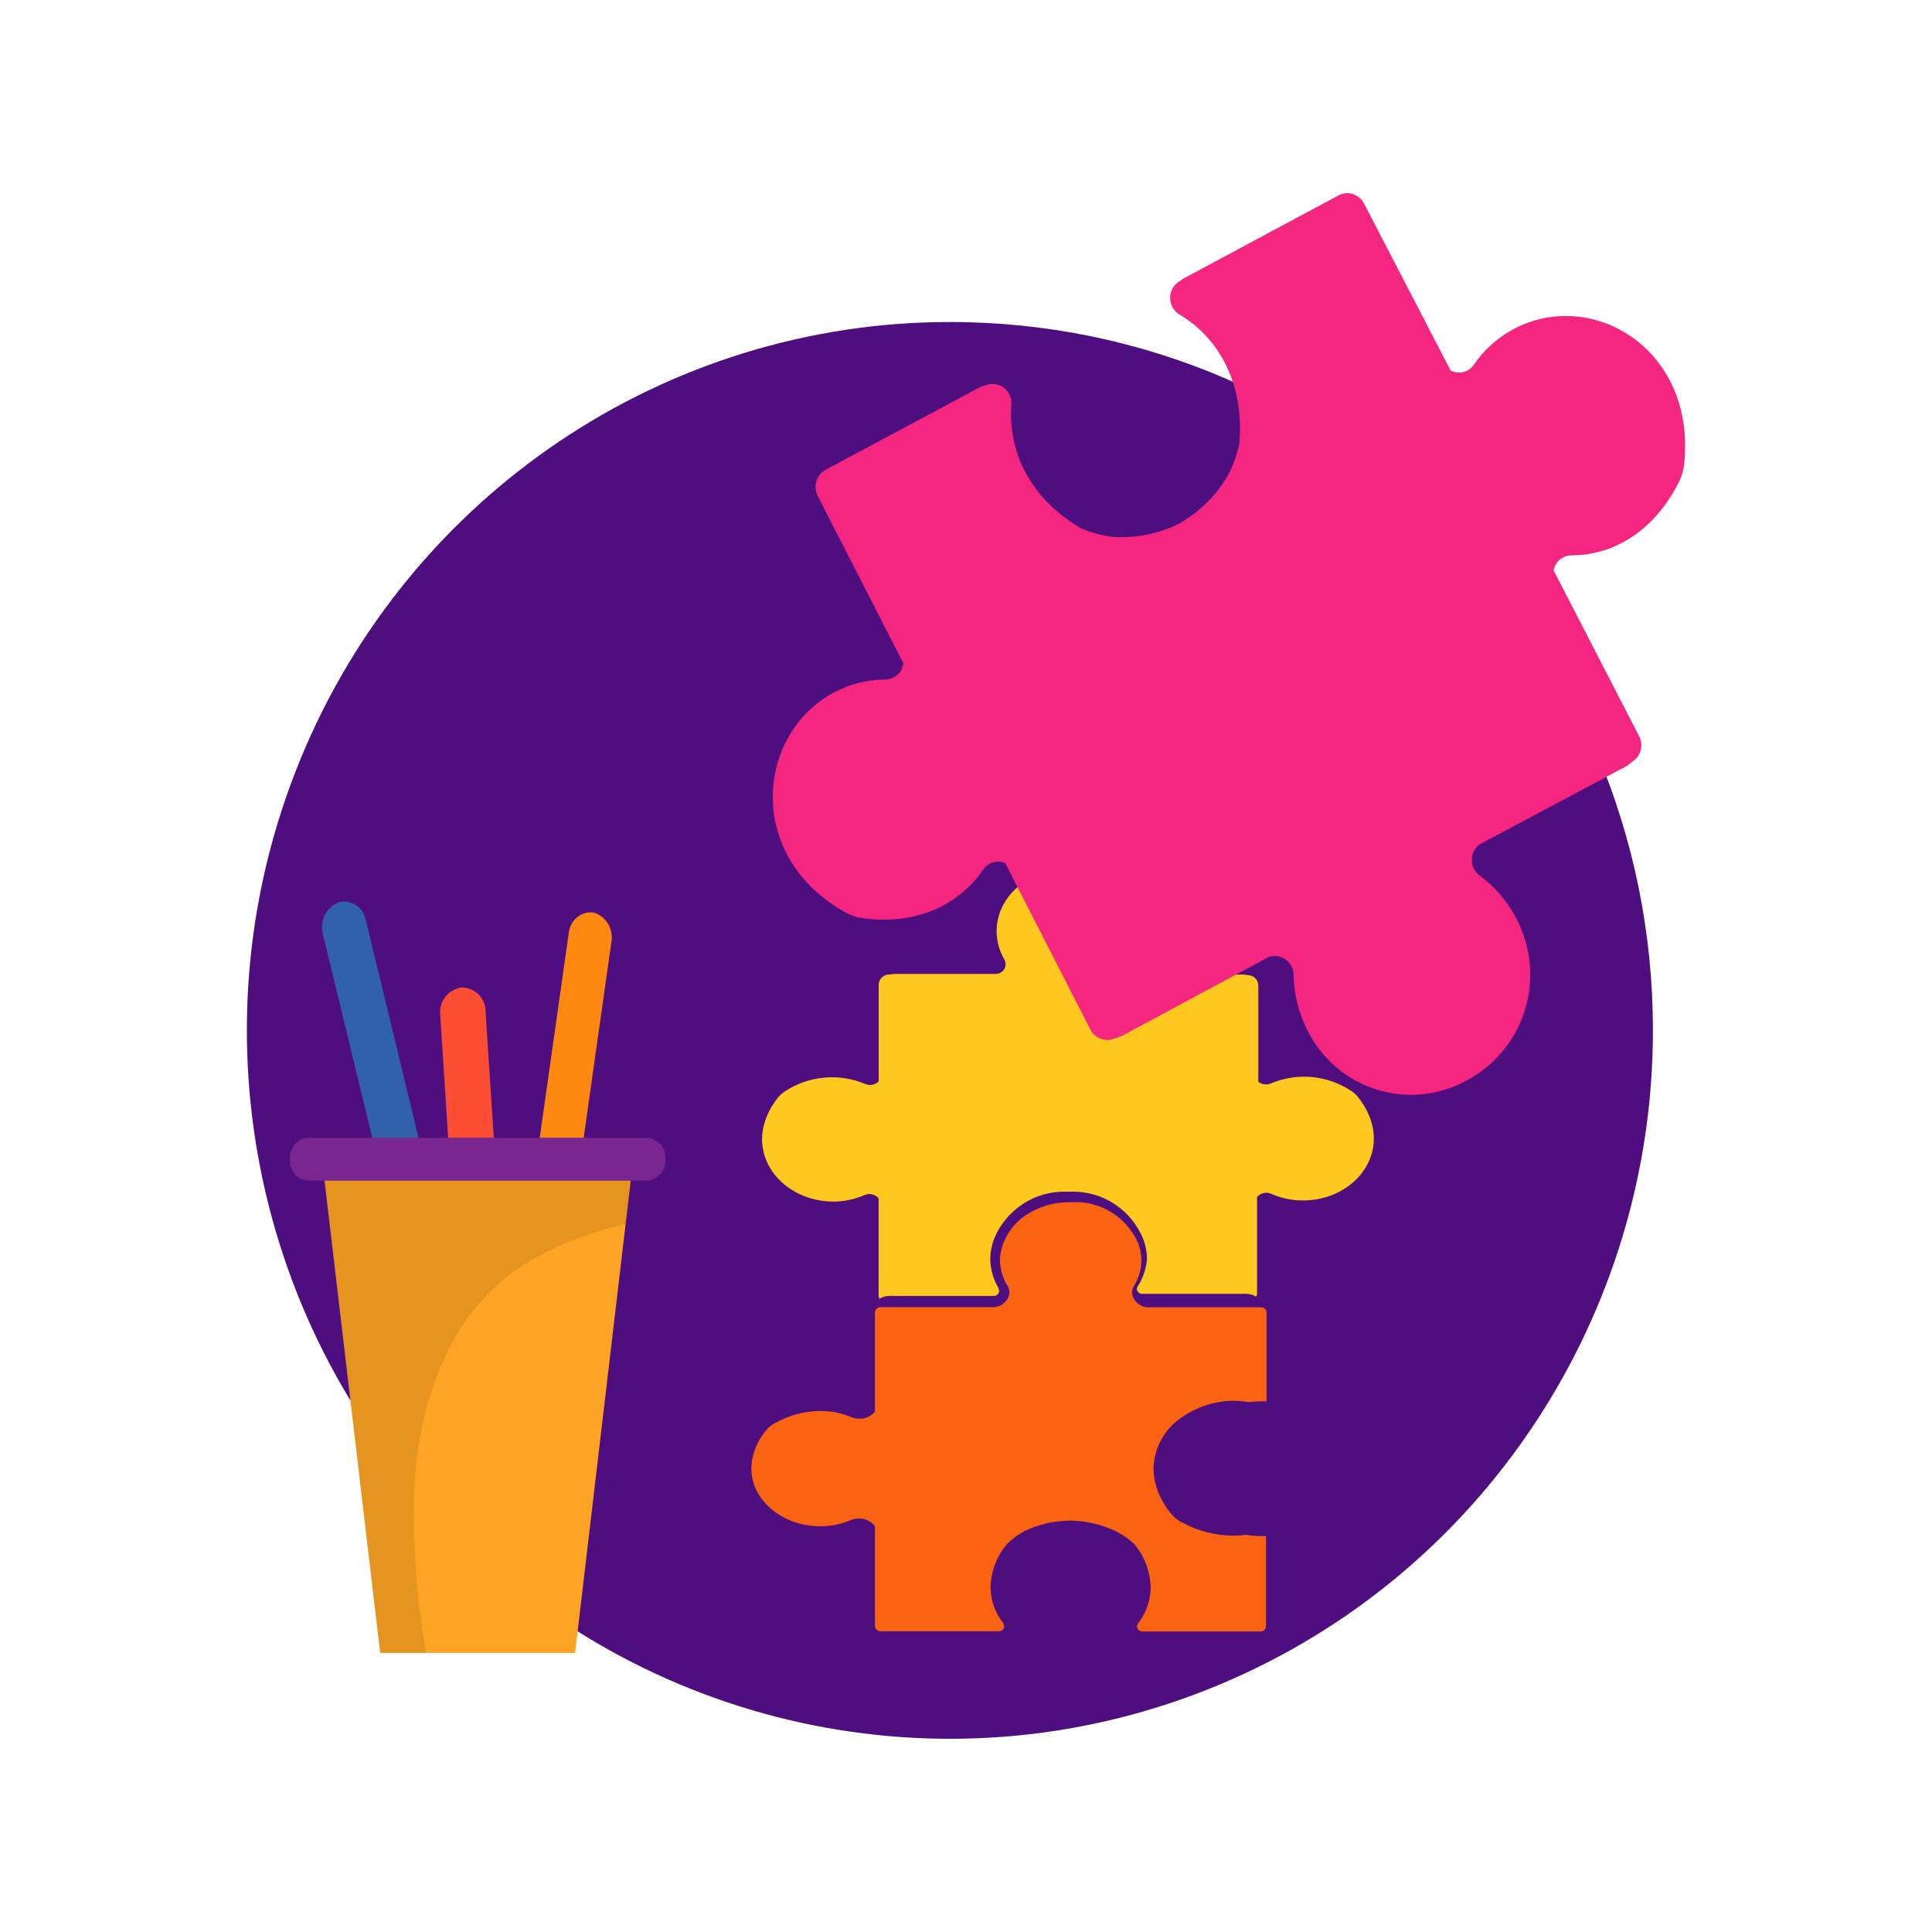<svg xmlns="http://www.w3.org/2000/svg" width="180" height="180" viewBox="0 0 180 180">
    <g fill="none">
        <path fill="#4E0E80" d="M131 77.95c.02 26.699-15.926 50.78-40.4 61.01-24.474 10.231-52.654 4.596-71.397-14.275C.461 105.813-5.152 77.422 4.983 52.754 15.118 28.085 39.005 12 65.501 12c36.17 0 65.494 29.543 65.499 65.99" transform="translate(23 18)"/>
        <path fill="#FF8810" d="M24 111.175l3.978.825 5.975-42.164c.242-1.248-.475-2.48-1.639-2.816-.555-.08-1.116.083-1.556.449-.44.366-.718.905-.773 1.493L24 111.175z" transform="translate(23 18)"/>
        <path fill="#3161AA" d="M17.005 110L21 108.686l-9.91-40.941c-.098-.583-.432-1.097-.92-1.416-.49-.318-1.087-.41-1.646-.255-1.156.479-1.773 1.77-1.43 2.994L17.006 110z" transform="translate(23 18)"/>
        <path fill="#FC4E34" d="M20.75 119l4.25-.357-2.762-42.394c.008-.6-.23-1.178-.658-1.602-.429-.424-1.012-.657-1.617-.647-1.241.208-2.098 1.347-1.945 2.587L20.75 119z" transform="translate(23 18)"/>
        <path fill="#FEA424" d="M12.42 136L30.58 136 36 90 7 90z" transform="translate(23 18)"/>
        <path fill="#010103" d="M12.42 135.99L7 90h29l-.708 6.032c-4.919 1.2-9.621 3.07-13.192 6.903-4.141 4.435-6.099 10.98-6.492 17.428-.187 5.236.179 10.476 1.091 15.637l-4.279-.01z" opacity=".1" transform="translate(23 18)"/>
        <path fill="#7A268F" d="M5.733 92h31.534c1.018-.074 1.787-.952 1.725-1.97.046-.5-.11-.996-.435-1.378-.325-.382-.79-.617-1.29-.652H5.733c-1.018.074-1.787.952-1.725 1.97-.046.5.11.996.435 1.378.325.382.79.617 1.29.652z" transform="translate(23 18)"/>
        <path fill="#FFC81E" d="M82.97 101.894l-.058.194c.024.234.202.422.432.456h9.45c.124-.011.25-.011.374 0 .313.01.617.104.883.272l.067-.252v-9.05c.331-.372.861-.49 1.316-.29.935.414 1.946.626 2.967.62 5.051 0 8.786-4.965 5.137-9.62-.19-.246-.425-.454-.691-.612-2.203-1.443-4.967-1.7-7.394-.689-.399.193-.872.14-1.22-.135v-8.962c0-.536-.43-.97-.96-.97l-.345-.058h-9.593c-.692-.107-1.133-.766-.788-1.329.479-.8.737-1.713.75-2.648 0-3.239-3.016-5.819-6.723-5.819-3.716-.087-6.721 2.522-6.721 5.761.002.937.258 1.856.74 2.658.138.28.124.614-.038.882s-.449.433-.76.437H60.25l-.346.058c-.267-.022-.532.07-.729.255-.197.184-.308.444-.308.715v8.98c-.336.339-.845.431-1.277.234-2.427-1.012-5.19-.766-7.403.66-.265.163-.502.37-.701.61-3.668 4.646 0 9.631 5.089 9.699 1.023.003 2.036-.205 2.977-.611.453-.198.982-.077 1.306.3v9.04c0 .111.026.22.077.32.263-.163.564-.254.873-.262.125-.01.25-.01.375 0h9.478c.232-.03.411-.22.432-.456l-.058-.194v-.068c-.497-.835-.765-1.79-.778-2.764.013-.599.124-1.192.327-1.755 1.11-2.796 3.838-4.585 6.818-4.471h.317c2.98-.117 5.71 1.674 6.817 4.47.209.566.32 1.163.327 1.766-.07.939-.377 1.844-.893 2.628z" transform="translate(23 18)"/>
        <path fill="#FA6311" d="M87.09 114.057c1.454-1.016 3.185-1.558 4.957-1.551.416.01.831.05 1.242.118.381 0 .763-.06 1.144-.07H95v-8.276c-.015-.267-.233-.477-.499-.481H83.892c-.705-.047-1.29-.569-1.418-1.267v-.128c.005-.204.063-.404.167-.58.457-.732.7-1.579.704-2.444-.01-.52-.11-1.035-.294-1.522-1.044-2.44-3.488-3.975-6.13-3.849h-.333c-1.28-.003-2.54.336-3.647.982-1.133.636-2.008 1.65-2.474 2.867-.102.281-.18.57-.235.864-.042.214-.065.43-.068.648.006.866.254 1.713.714 2.445.104.18.161.382.166.59v.107c-.121.704-.708 1.232-1.418 1.277H59.056c-.277-.007-.512.203-.538.48v9.27l-.136.137c-.354.328-.82.508-1.3.5-.265.003-.528-.047-.773-.146-.915-.38-1.895-.573-2.885-.57-1.538.016-3.045.435-4.37 1.218-.223.128-.422.294-.587.49-.905 1.005-1.425 2.3-1.467 3.653 0 2.946 2.884 5.371 6.405 5.38.987.005 1.965-.192 2.874-.578.24-.099.495-.149.753-.148.521-.004 1.02.21 1.379.59l.107.127v9.308c.026.29.28.504.568.481h10.951c.136.002.269-.047.371-.137.1-.082.157-.205.157-.334l-.098-.285c-.76-.957-1.176-2.143-1.183-3.367.046-1.476.59-2.893 1.545-4.016.48-.466 1.019-.866 1.603-1.188 1.33-.633 2.782-.968 4.254-.982 1.472.012 2.923.348 4.253.982.63.307 1.21.708 1.721 1.188.959 1.128 1.504 2.552 1.545 4.035-.008 1.222-.42 2.407-1.173 3.368l-.108.285c.005.128.062.248.157.334.105.092.241.14.381.137H94.394c.284.017.531-.196.557-.481v-8.405c-.247.015-.496.015-.743 0-.361-.011-.72-.05-1.076-.118-.376.051-.754.077-1.134.079-1.674.008-3.325-.404-4.8-1.198l-.187-.088c-.334-.191-.632-.44-.88-.737-.556-.663-.996-1.417-1.3-2.229-.079-.228-.144-.46-.196-.697-.102-.411-.158-.833-.166-1.257.032-1.939 1.012-3.738 2.62-4.81z" transform="translate(23 18)"/>
        <path fill="#F4267F" d="M80.93 78.717l.546-.177 13.74-7.391c.534-.17 1.116-.077 1.571.251.455.329.729.854.74 1.418.023 1.79.456 3.55 1.266 5.143 1.304 2.648 3.622 4.647 6.42 5.536 2.8.889 5.837.591 8.413-.825 2.617-1.375 4.58-3.748 5.449-6.59.87-2.84.574-5.915-.82-8.535-.815-1.58-1.986-2.946-3.42-3.986-.447-.343-.71-.877-.71-1.442 0-.566.263-1.1.71-1.443l13.77-7.333.447-.363c.82-.497 1.108-1.556.653-2.405l-7.962-15.44c.152-.795.834-1.376 1.638-1.393 3.8 0 7.67-2.101 10.057-6.871.246-.496.404-1.03.467-1.58 1.16-10.798-8.595-16.51-15.884-12.633-1.496.798-2.777 1.95-3.733 3.357-.488.686-1.409.897-2.144.49L104.094.987c-.208-.428-.58-.752-1.029-.9-.45-.148-.939-.106-1.358.115L87.236 7.966l-.205.157-.088.049c-.57.318-.925.923-.925 1.58s.354 1.262.925 1.58c3.528 2.12 6.013 6.322 5.526 11.985-.212 1.027-.567 2.018-1.053 2.945-1.087 1.885-2.655 3.444-4.541 4.515-1.925.965-4.072 1.392-6.217 1.237-1.007-.122-1.99-.387-2.924-.785-4.873-2.817-6.822-7.293-6.51-11.455.077-.643-.197-1.277-.717-1.658s-1.204-.45-1.787-.178h-.088l-.244.089-14.471 7.744c-.865.483-1.186 1.575-.721 2.454l7.961 15.558c-.083.845-.775 1.496-1.617 1.521-1.7.002-3.373.423-4.873 1.227-7.27 3.927-8.225 15.332 1.15 20.505.477.265 1 .438 1.54.51 5.194.698 9.082-1.364 11.246-4.534.453-.672 1.32-.92 2.056-.59l7.913 15.47c.432.876 1.48 1.242 2.358.825z" transform="translate(23 18)"/>
    </g>
</svg>
